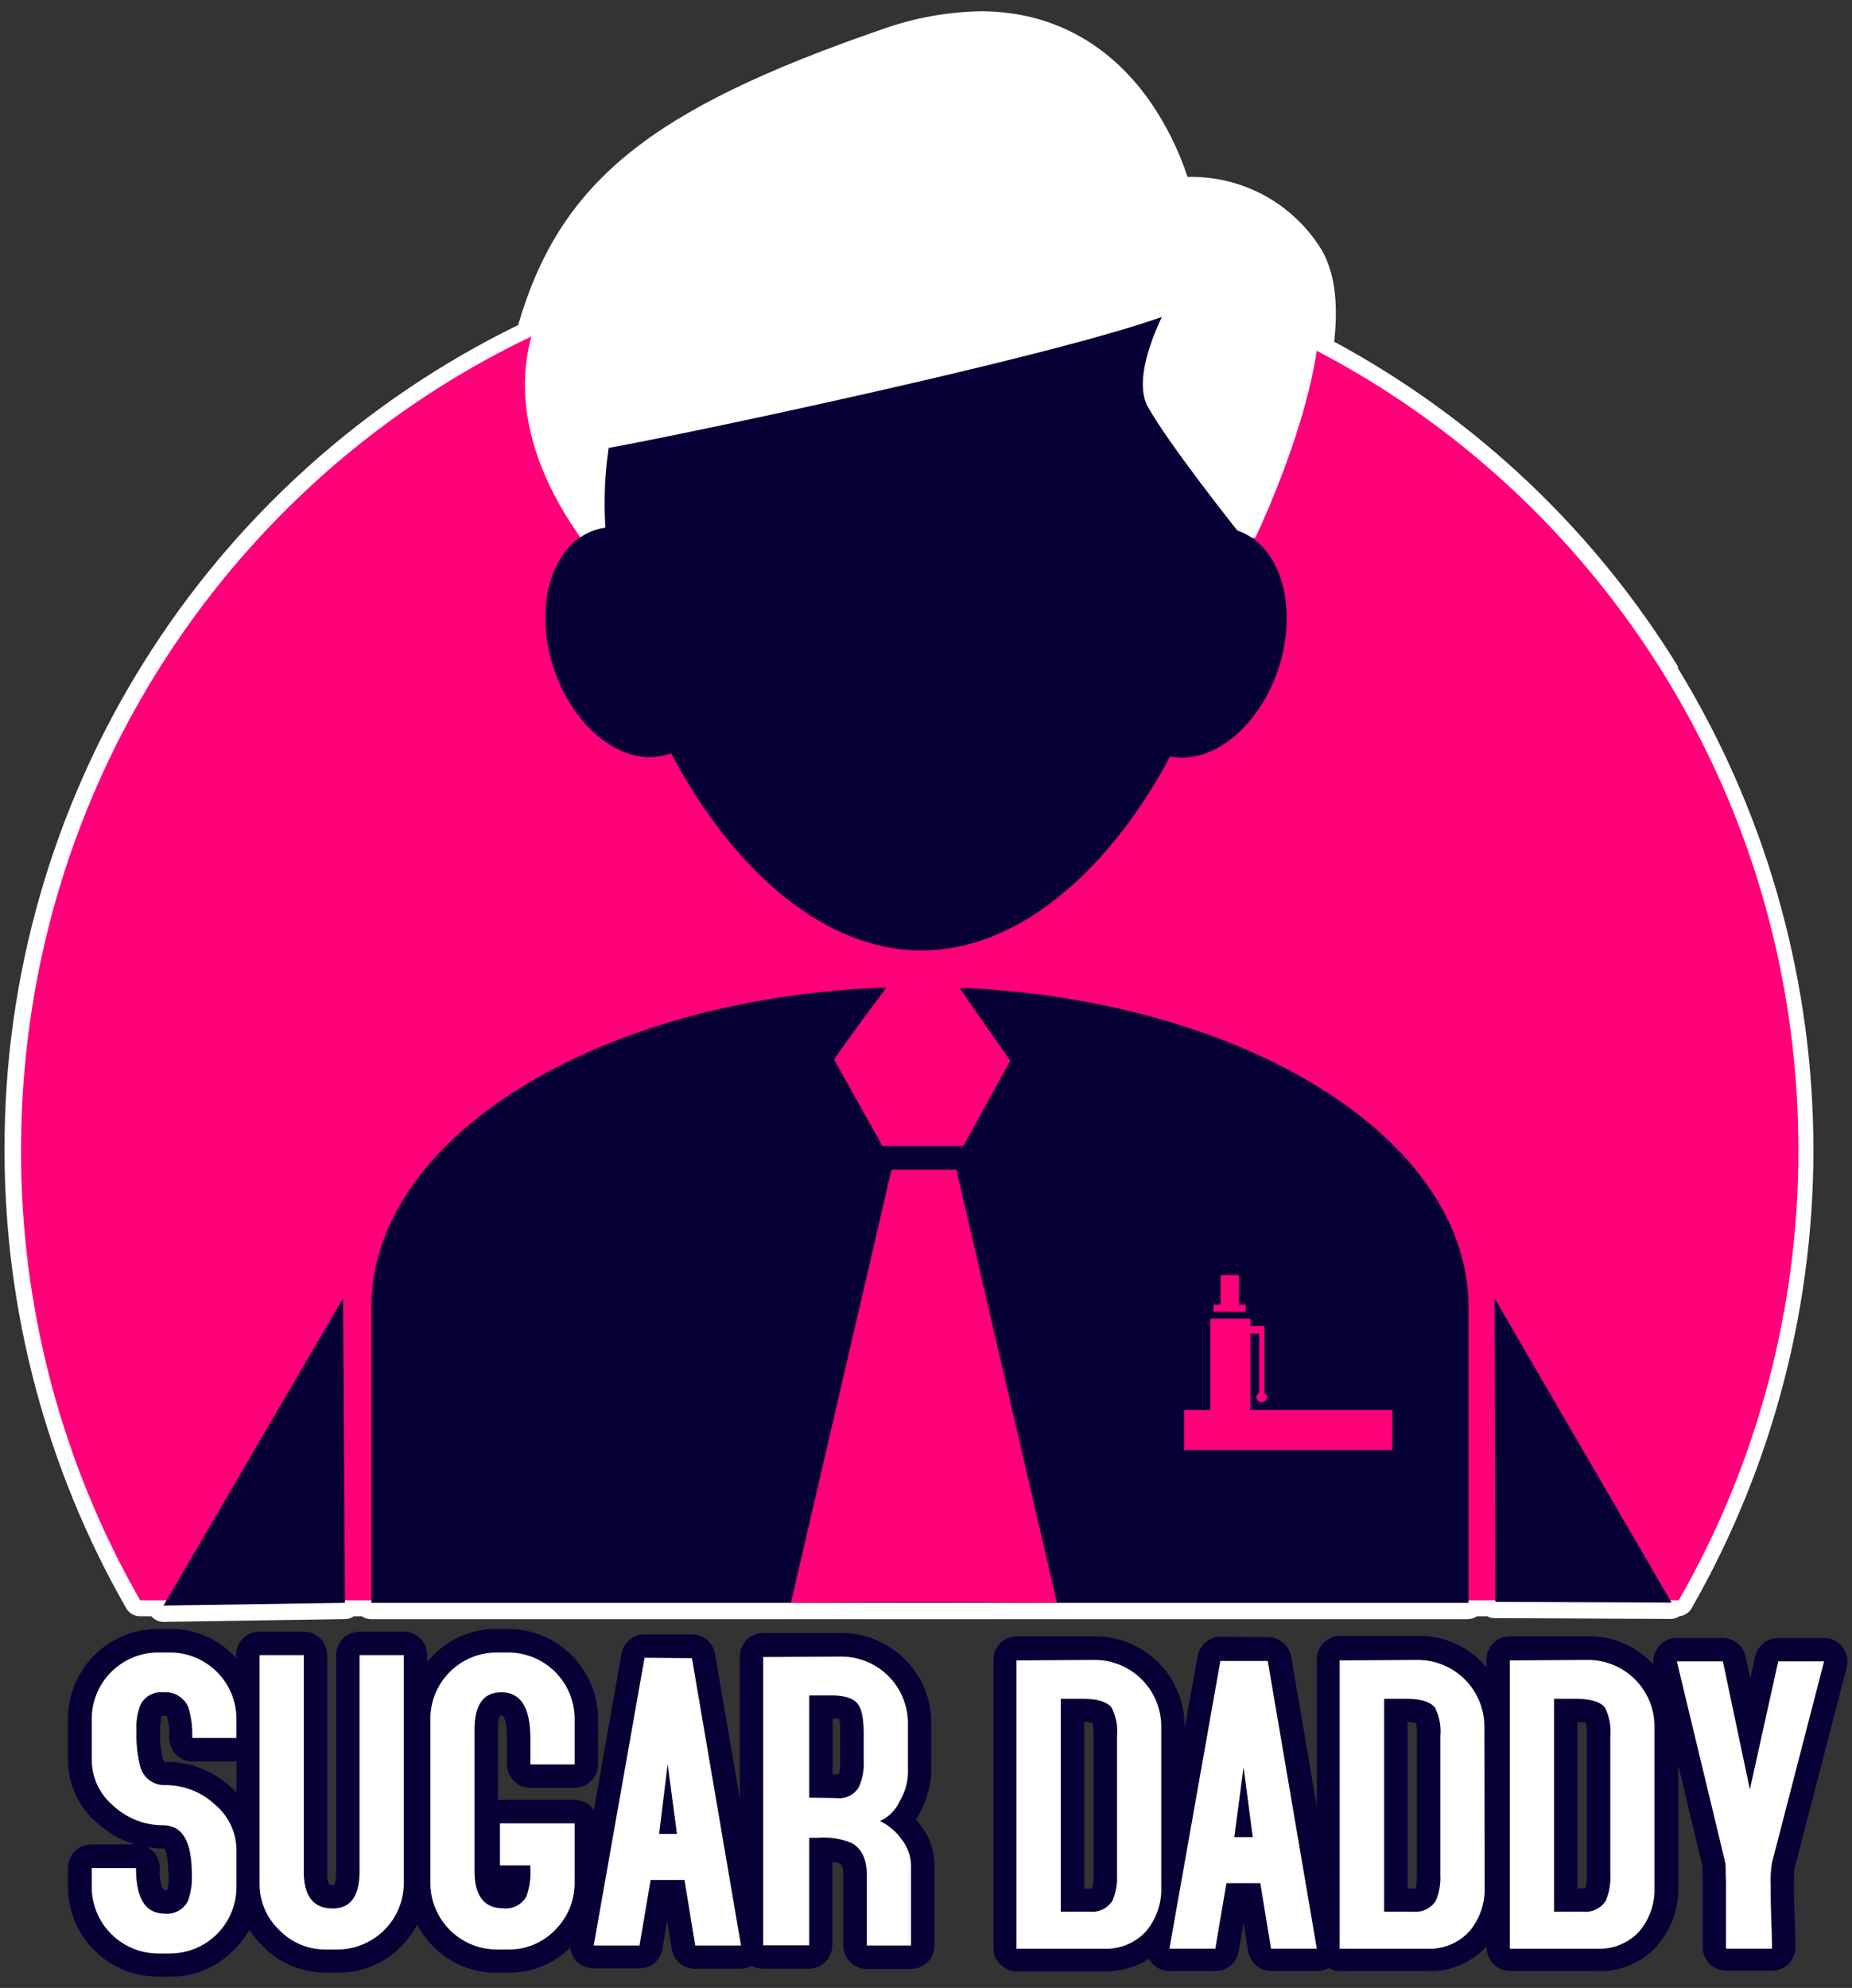 <svg width="82" height="88" viewBox="0 0 82 88" fill="none" xmlns="http://www.w3.org/2000/svg">
<rect x="0" y="0" width="82" height="88" fill="#333333" stroke="none"/>
<path d="M74.316 29.539C70.593 23.476 65.335 18.503 59.073 15.126C59.272 13.353 59.073 11.978 58.492 11.021C57.876 10.029 57.013 9.214 55.988 8.655C54.963 8.096 53.81 7.812 52.643 7.831H52.579C52.188 6.64 51.627 5.511 50.913 4.481C49.08 1.875 46.493 0.5 43.426 0.5C41.925 0.525 40.439 0.798 39.027 1.308C28.747 4.853 24.788 8.065 22.941 14.389C16.106 17.727 10.349 22.922 6.328 29.378C2.306 35.835 0.183 43.293 0.201 50.9C0.196 58.019 2.053 65.015 5.589 71.194C5.652 71.301 5.741 71.391 5.849 71.453C5.956 71.515 6.078 71.548 6.203 71.548H6.702C6.769 71.626 6.852 71.688 6.945 71.731C7.038 71.774 7.139 71.796 7.241 71.796L15.277 71.672C15.417 71.672 15.553 71.629 15.667 71.548H16.022C16.14 71.631 16.281 71.675 16.426 71.676H64.989C65.134 71.675 65.275 71.631 65.393 71.548H65.847C65.947 71.602 66.059 71.63 66.173 71.63L73.972 71.665C74.112 71.665 74.249 71.623 74.365 71.544C74.476 71.532 74.582 71.493 74.675 71.431C74.768 71.37 74.845 71.287 74.9 71.19C78.537 64.829 80.398 57.608 80.287 50.282C80.177 42.956 78.1 35.794 74.273 29.546L74.316 29.539Z" fill="white"/>
<path d="M74.33 70.839C77.812 64.772 79.639 57.895 79.626 50.9C79.626 28.922 62.005 11.12 40.279 11.12C18.553 11.12 0.932 28.929 0.932 50.9C0.913 57.893 2.731 64.769 6.203 70.839H74.33Z" fill="#FF0079"/>
<path d="M27.837 26.26C27.837 26.26 21.857 20.897 23.544 14.832C25.232 8.766 28.829 5.569 39.255 1.964C49.68 -1.641 52.055 8.557 52.055 8.557C52.055 8.557 55.812 8.018 57.879 11.393C59.946 14.768 55.582 23.8 55.582 23.8L27.837 26.26Z" fill="white"/>
<path d="M40.552 80.548C40.957 79.926 41.193 79.209 41.236 78.468V76.27C41.236 75.215 40.817 74.203 40.071 73.456C39.325 72.71 38.314 72.29 37.258 72.289H33.785C33.511 72.292 33.25 72.402 33.057 72.597C32.865 72.791 32.757 73.054 32.757 73.328V79.627L31.658 73.211C31.617 72.971 31.494 72.754 31.309 72.597C31.124 72.439 30.89 72.352 30.648 72.349H28.549C28.304 72.347 28.066 72.431 27.877 72.588C27.688 72.744 27.561 72.962 27.517 73.204L26.294 80.123C26.199 79.985 26.072 79.873 25.924 79.795C25.776 79.718 25.611 79.677 25.444 79.676H22.051V76.55C22.051 76.036 22.144 75.944 22.147 75.944H22.2C22.381 75.944 22.448 76.458 22.448 76.936V78.102C22.448 78.377 22.557 78.641 22.751 78.835C22.945 79.03 23.209 79.14 23.483 79.141H25.444C25.719 79.14 25.982 79.03 26.176 78.835C26.37 78.641 26.479 78.377 26.479 78.102V76.085C26.478 75.031 26.059 74.021 25.314 73.275C24.569 72.53 23.559 72.11 22.505 72.108H21.995C21.471 72.102 20.953 72.202 20.469 72.402C19.986 72.603 19.549 72.9 19.184 73.274C19.088 73.367 18.998 73.466 18.914 73.569V73.264C18.914 72.989 18.805 72.725 18.611 72.531C18.417 72.336 18.154 72.226 17.879 72.225H15.919C15.644 72.226 15.381 72.336 15.187 72.531C14.993 72.725 14.884 72.989 14.884 73.264V82.835C14.884 83.352 14.792 83.441 14.788 83.444H14.724C14.586 83.444 14.487 83.444 14.487 82.835V73.264C14.487 72.988 14.377 72.724 14.183 72.529C13.988 72.335 13.724 72.225 13.448 72.225H11.492C11.216 72.225 10.952 72.335 10.757 72.529C10.562 72.724 10.453 72.988 10.453 73.264V73.395C10.417 73.352 10.379 73.313 10.339 73.274C9.971 72.897 9.53 72.599 9.042 72.398C8.554 72.197 8.031 72.099 7.504 72.108H6.993C5.939 72.107 4.927 72.525 4.18 73.269C3.433 74.013 3.012 75.024 3.009 76.078V77.879C3.006 78.419 3.122 78.954 3.349 79.444C3.577 79.934 3.909 80.368 4.324 80.715C4.8 81.141 5.362 81.459 5.972 81.647H4.044C3.769 81.647 3.506 81.756 3.312 81.95C3.118 82.144 3.009 82.408 3.009 82.682V83.526C3.01 84.05 3.114 84.569 3.316 85.052C3.518 85.536 3.813 85.975 4.185 86.344C4.557 86.713 4.998 87.005 5.483 87.203C5.968 87.402 6.487 87.502 7.011 87.5H7.521C8.045 87.507 8.565 87.408 9.048 87.208C9.532 87.008 9.971 86.712 10.336 86.337C10.617 86.068 10.856 85.758 11.045 85.419C11.216 85.69 11.418 85.939 11.648 86.163C12.011 86.535 12.447 86.829 12.928 87.028C13.408 87.228 13.924 87.328 14.444 87.322H14.955C15.477 87.33 15.996 87.23 16.478 87.03C16.961 86.83 17.398 86.534 17.762 86.16C18.045 85.876 18.284 85.553 18.471 85.199C18.658 85.553 18.897 85.877 19.18 86.16C19.545 86.534 19.983 86.831 20.466 87.031C20.949 87.231 21.468 87.33 21.991 87.322H22.502C23.011 87.331 23.517 87.237 23.988 87.045C24.46 86.854 24.889 86.57 25.249 86.209C25.27 86.418 25.353 86.615 25.486 86.776C25.585 86.89 25.708 86.981 25.846 87.042C25.984 87.103 26.133 87.133 26.284 87.131H28.311C28.557 87.132 28.794 87.045 28.981 86.886C29.168 86.728 29.293 86.508 29.332 86.266L29.538 85.018L29.747 86.28C29.785 86.523 29.909 86.744 30.097 86.904C30.284 87.063 30.522 87.15 30.768 87.149H32.796C32.968 87.147 33.137 87.104 33.288 87.021C33.438 87.104 33.606 87.147 33.778 87.149H35.816C36.091 87.148 36.354 87.038 36.548 86.843C36.742 86.648 36.851 86.385 36.851 86.11V82.424C36.972 82.429 37.092 82.454 37.205 82.498C37.326 82.565 37.34 82.877 37.34 83.005V86.121C37.34 86.396 37.45 86.66 37.644 86.855C37.839 87.05 38.103 87.159 38.379 87.159H40.335C40.611 87.159 40.875 87.05 41.07 86.855C41.265 86.66 41.374 86.396 41.374 86.121V82.537C41.364 81.904 41.149 81.292 40.761 80.793C40.693 80.718 40.626 80.63 40.552 80.548ZM37.202 76.724V77.929C37.212 78.135 37.191 78.342 37.138 78.542H36.865V76.061C36.964 76.062 37.062 76.072 37.159 76.089C37.195 76.299 37.209 76.511 37.202 76.724ZM7.206 77.844C7.109 77.435 7.072 77.015 7.096 76.596C7.089 76.38 7.109 76.165 7.156 75.954H7.255C7.302 75.951 7.349 75.957 7.394 75.972C7.478 76.287 7.512 76.614 7.493 76.94C7.493 77.214 7.602 77.478 7.796 77.672C7.99 77.866 8.254 77.975 8.528 77.975H10.471V79.347C10.389 79.261 10.3 79.18 10.212 79.099C9.427 78.383 8.403 77.987 7.341 77.989C7.314 77.993 7.286 77.993 7.259 77.989C7.238 77.942 7.22 77.893 7.206 77.844ZM7.472 82.952C7.479 83.189 7.46 83.427 7.415 83.661H7.316C7.29 83.664 7.264 83.664 7.238 83.661C7.094 83.361 7.039 83.026 7.078 82.696C7.078 82.42 6.97 82.154 6.777 81.956C6.701 81.881 6.615 81.818 6.522 81.768C6.765 81.808 7.012 81.828 7.259 81.828C7.277 81.828 7.454 82.041 7.454 82.952H7.472Z" fill="#070036"/>
<path d="M79.452 82.721L81.767 73.806C81.805 73.652 81.808 73.492 81.776 73.337C81.744 73.182 81.678 73.035 81.582 72.909C81.485 72.785 81.361 72.684 81.219 72.614C81.077 72.545 80.921 72.509 80.763 72.509H78.725C78.49 72.513 78.263 72.595 78.08 72.742C77.897 72.889 77.767 73.092 77.711 73.32L77.495 74.309L77.29 73.331C77.24 73.099 77.112 72.89 76.928 72.741C76.743 72.591 76.513 72.509 76.276 72.509H74.237C74.089 72.508 73.941 72.54 73.806 72.601C73.67 72.663 73.55 72.754 73.453 72.867C73.356 72.979 73.284 73.112 73.243 73.255C73.203 73.399 73.194 73.549 73.217 73.696C73.188 73.664 73.16 73.629 73.128 73.597C72.763 73.222 72.326 72.925 71.843 72.724C71.359 72.524 70.84 72.424 70.317 72.431H69.239H66.847C66.573 72.433 66.311 72.544 66.118 72.738C65.925 72.933 65.816 73.195 65.815 73.469V73.806C65.748 73.728 65.68 73.654 65.606 73.579C65.241 73.204 64.804 72.907 64.321 72.707C63.837 72.506 63.318 72.406 62.795 72.413H61.731H59.335C59.061 72.416 58.8 72.526 58.606 72.721C58.413 72.915 58.305 73.178 58.304 73.451V79.978L57.169 73.335C57.129 73.095 57.005 72.877 56.819 72.719C56.634 72.562 56.399 72.475 56.156 72.473L54.061 72.452C53.815 72.451 53.577 72.536 53.388 72.693C53.2 72.85 53.072 73.068 53.029 73.31L52.451 76.511V76.411C52.451 75.356 52.032 74.344 51.287 73.598C50.541 72.851 49.529 72.432 48.474 72.431H47.411H45.014C44.741 72.433 44.479 72.544 44.287 72.739C44.094 72.933 43.986 73.196 43.986 73.469V86.231C43.986 86.505 44.095 86.768 44.289 86.962C44.484 87.156 44.747 87.266 45.021 87.266H48.864C49.575 87.284 50.275 87.093 50.877 86.716C50.912 86.78 50.953 86.84 50.998 86.897C51.097 87.01 51.219 87.1 51.356 87.161C51.493 87.222 51.642 87.253 51.792 87.251H53.823C54.068 87.252 54.305 87.166 54.492 87.008C54.679 86.85 54.804 86.631 54.844 86.39L55.06 85.121L55.269 86.383C55.307 86.626 55.431 86.847 55.619 87.006C55.806 87.166 56.044 87.253 56.29 87.251H58.318C58.497 87.252 58.673 87.205 58.828 87.117C58.984 87.206 59.16 87.252 59.339 87.251H63.178C63.672 87.273 64.165 87.187 64.623 86.999C65.08 86.81 65.491 86.524 65.826 86.16V86.216C65.827 86.491 65.936 86.754 66.131 86.948C66.326 87.142 66.59 87.251 66.864 87.251H70.703C71.203 87.274 71.701 87.186 72.162 86.993C72.624 86.801 73.037 86.509 73.373 86.138C74.008 85.397 74.341 84.445 74.308 83.469V78.152L75.372 82.579L75.39 83.288V86.202C75.39 86.477 75.499 86.74 75.693 86.934C75.887 87.128 76.15 87.237 76.425 87.237H78.456C78.731 87.237 78.994 87.128 79.189 86.934C79.384 86.74 79.493 86.477 79.494 86.202C79.494 86.046 79.494 85.628 79.463 84.93C79.431 84.231 79.434 83.742 79.434 83.402C79.43 83.154 79.438 82.907 79.459 82.661L79.452 82.721ZM69.846 83.6V76.227C69.973 76.227 70.1 76.24 70.225 76.266C70.252 76.462 70.264 76.66 70.26 76.858V82.987C70.266 83.19 70.248 83.394 70.207 83.593H70.094L69.846 83.6ZM62.735 76.865V82.994C62.74 83.198 62.722 83.401 62.681 83.6H62.568H62.32V76.227C62.447 76.227 62.575 76.24 62.699 76.266C62.727 76.465 62.739 76.665 62.735 76.865ZM48.421 76.865V82.994C48.426 83.198 48.407 83.401 48.364 83.6H48.254H48.003V76.227C48.13 76.227 48.257 76.24 48.382 76.266C48.411 76.464 48.424 76.665 48.421 76.865Z" fill="#070036"/>
<path d="M10.47 76.933H8.51C8.532 76.472 8.473 76.011 8.337 75.571C8.246 75.36 8.091 75.183 7.894 75.064C7.696 74.946 7.467 74.893 7.238 74.912C7.04 74.892 6.84 74.929 6.663 75.02C6.485 75.111 6.338 75.25 6.238 75.422C6.084 75.794 6.018 76.195 6.043 76.596C6.022 77.122 6.075 77.648 6.199 78.159C6.255 78.412 6.398 78.637 6.604 78.795C6.809 78.952 7.064 79.032 7.323 79.02C8.132 79.019 8.912 79.323 9.506 79.871C9.811 80.121 10.055 80.437 10.222 80.794C10.389 81.15 10.474 81.54 10.47 81.934V83.54C10.468 84.32 10.156 85.067 9.603 85.617C9.05 86.168 8.301 86.476 7.521 86.475H7.011C6.23 86.476 5.481 86.167 4.928 85.616C4.375 85.065 4.063 84.317 4.062 83.537V82.693H6.022C6.022 84.04 6.433 84.71 7.298 84.71C7.503 84.731 7.709 84.69 7.89 84.593C8.071 84.495 8.22 84.346 8.315 84.164C8.459 83.777 8.519 83.364 8.493 82.952C8.493 81.517 8.075 80.8 7.241 80.8C6.422 80.806 5.632 80.501 5.029 79.946C4.725 79.695 4.48 79.38 4.312 79.023C4.145 78.667 4.059 78.277 4.062 77.883V76.082C4.064 75.302 4.377 74.555 4.93 74.006C5.483 73.456 6.231 73.148 7.011 73.15H7.521C8.302 73.149 9.051 73.458 9.604 74.009C10.157 74.56 10.469 75.308 10.47 76.089V76.933Z" fill="white"/>
<path d="M17.879 83.363C17.877 84.141 17.567 84.887 17.016 85.437C16.465 85.987 15.719 86.297 14.941 86.298H14.43C14.045 86.302 13.664 86.228 13.308 86.08C12.953 85.932 12.632 85.713 12.364 85.436C12.083 85.169 11.861 84.847 11.711 84.491C11.561 84.134 11.486 83.75 11.492 83.363V73.267H13.448V82.838C13.448 83.932 13.874 84.481 14.724 84.483C15.523 84.483 15.921 83.935 15.919 82.838V73.267H17.879V83.363Z" fill="white"/>
<path d="M25.443 80.715V83.37C25.442 83.755 25.364 84.137 25.214 84.492C25.065 84.847 24.846 85.17 24.571 85.44C24.304 85.717 23.982 85.936 23.627 86.083C23.271 86.231 22.89 86.304 22.505 86.298H21.994C21.216 86.297 20.469 85.987 19.919 85.437C19.368 84.887 19.058 84.141 19.056 83.363V76.085C19.056 75.7 19.132 75.318 19.279 74.961C19.427 74.605 19.644 74.281 19.917 74.009C20.189 73.736 20.514 73.52 20.87 73.373C21.227 73.225 21.609 73.15 21.994 73.15H22.505C23.284 73.151 24.031 73.461 24.582 74.012C25.133 74.563 25.442 75.31 25.443 76.089V78.106H23.483V76.94C23.483 75.588 23.055 74.912 22.2 74.912C21.408 74.912 21.012 75.459 21.012 76.553V82.835C21.012 83.929 21.438 84.476 22.288 84.476C22.491 84.498 22.695 84.46 22.876 84.366C23.057 84.273 23.206 84.129 23.306 83.951C23.447 83.567 23.507 83.158 23.483 82.749V82.576H22.133V80.715H25.443Z" fill="white"/>
<path d="M32.809 86.121H30.782L30.307 83.221H28.807L28.315 86.121H26.287L28.538 73.384L30.637 73.402L32.809 86.121ZM29.974 81.183L29.562 78.088L29.183 81.183H29.974Z" fill="white"/>
<path d="M40.336 86.121H38.379V83.005C38.379 82.296 38.156 81.842 37.716 81.587C37.224 81.383 36.69 81.302 36.16 81.353H35.83V86.114H33.792V73.352L37.259 73.331C38.039 73.334 38.786 73.645 39.337 74.197C39.889 74.749 40.199 75.497 40.201 76.277V78.475C40.194 78.911 40.071 79.338 39.846 79.712C39.673 80.11 39.358 80.43 38.964 80.612C39.348 80.798 39.679 81.079 39.925 81.427C40.181 81.749 40.325 82.147 40.336 82.558V86.121ZM38.241 77.929V76.723C38.241 76.078 38.156 75.66 37.989 75.444C37.794 75.167 37.365 75.036 36.706 75.05H35.83V79.577L37.053 79.595C37.246 79.617 37.441 79.583 37.614 79.496C37.787 79.409 37.931 79.273 38.028 79.106C38.195 78.737 38.268 78.332 38.241 77.929Z" fill="white"/>
<path d="M58.304 86.262H56.277L55.802 83.363H54.302L53.809 86.262H51.778L54.033 73.526H56.131L58.304 86.262ZM55.468 81.325L55.061 78.226L54.65 81.325H55.468Z" fill="white"/>
<path d="M65.734 83.515C65.764 84.237 65.523 84.944 65.057 85.497C64.817 85.756 64.524 85.959 64.196 86.092C63.869 86.224 63.517 86.282 63.164 86.263H59.315V73.501L62.781 73.48C63.561 73.483 64.309 73.794 64.86 74.346C65.411 74.898 65.722 75.646 65.723 76.426L65.734 83.515ZM63.774 82.987V76.865C63.816 76.426 63.734 75.984 63.536 75.589C63.324 75.33 62.898 75.199 62.253 75.199H61.285V84.625H62.569C62.765 84.645 62.964 84.61 63.142 84.523C63.319 84.437 63.469 84.303 63.575 84.136C63.728 83.773 63.796 83.38 63.774 82.987Z" fill="white"/>
<path d="M51.416 83.515C51.446 84.237 51.205 84.944 50.739 85.497C50.5 85.756 50.206 85.959 49.88 86.091C49.553 86.224 49.201 86.282 48.849 86.263H45.007V73.501L48.474 73.48C49.254 73.481 50.003 73.792 50.554 74.344C51.106 74.896 51.416 75.645 51.416 76.426V83.515ZM49.456 82.987V76.865C49.5 76.426 49.417 75.983 49.218 75.589C49.009 75.33 48.58 75.199 47.935 75.199H46.967V84.625H48.25C48.447 84.645 48.645 84.61 48.823 84.523C49.001 84.437 49.151 84.303 49.257 84.136C49.41 83.773 49.478 83.38 49.456 82.987Z" fill="white"/>
<path d="M73.256 83.515C73.288 84.237 73.047 84.944 72.582 85.497C72.343 85.756 72.049 85.959 71.722 86.092C71.394 86.224 71.042 86.282 70.69 86.263H66.851V73.501L70.317 73.48C71.097 73.482 71.845 73.793 72.396 74.345C72.947 74.897 73.256 75.646 73.256 76.426V83.515ZM71.299 82.987V76.865C71.342 76.426 71.259 75.984 71.062 75.589C70.849 75.33 70.42 75.199 69.779 75.199H68.807V84.625H70.094C70.291 84.645 70.489 84.61 70.667 84.523C70.845 84.437 70.995 84.303 71.101 84.136C71.253 83.773 71.321 83.38 71.299 82.987Z" fill="white"/>
<path d="M80.764 73.544L78.456 82.462C78.403 82.793 78.384 83.128 78.4 83.462C78.4 83.817 78.4 84.334 78.428 85.018C78.456 85.702 78.456 86.121 78.456 86.262H76.418V83.324L76.4 82.501L74.245 73.544H76.283L77.478 79.215L78.733 73.544H80.764Z" fill="white"/>
<path d="M40.8 7.033C33.051 7.033 26.77 13.864 26.77 22.276C26.77 30.687 33.051 42.073 40.8 42.073C48.549 42.073 54.827 30.702 54.827 22.276C54.827 13.85 48.545 7.033 40.8 7.033Z" fill="#070036"/>
<path d="M65.021 70.956V58C65.021 57.957 65.021 57.911 65.021 57.865C65.021 50.028 54.146 43.686 40.732 43.686C27.319 43.686 16.443 50.042 16.443 57.865V70.956H65.021Z" fill="#070036"/>
<path d="M44.734 46.944C43.837 45.696 42.459 43.69 42.459 43.69H39.268C39.268 43.69 37.404 46.171 36.929 46.905L39.073 50.73H42.654L44.734 46.944Z" fill="#FF0079"/>
<path d="M46.798 70.942L42.346 51.775H40.992H40.825H39.471L35.019 70.942L40.91 70.924L46.798 70.942Z" fill="#FF0079"/>
<path d="M61.647 62.413H52.427V64.186H61.647V62.413Z" fill="#FF0079"/>
<path d="M55.361 58.372H53.589V63.395H55.361V58.372Z" fill="#FF0079"/>
<path d="M55.157 57.748H53.731V58.071H55.157V57.748Z" fill="#FF0079"/>
<path d="M54.858 56.44H54.043V57.865H54.858V56.44Z" fill="#FF0079"/>
<path d="M55.833 58.698H55.117V59.035H55.833V58.698Z" fill="#FF0079"/>
<path d="M55.986 58.698H55.752V61.924H55.986V58.698Z" fill="#FF0079"/>
<path d="M55.861 62.069C55.989 62.069 56.092 61.971 56.092 61.849C56.092 61.728 55.989 61.63 55.861 61.63C55.734 61.63 55.631 61.728 55.631 61.849C55.631 61.971 55.734 62.069 55.861 62.069Z" fill="#FF0079"/>
<path d="M29.583 33.391C31.493 32.769 32.317 30.042 31.424 27.3C30.531 24.558 28.259 22.84 26.349 23.462C24.439 24.084 23.615 26.811 24.508 29.553C25.401 32.295 27.673 34.013 29.583 33.391Z" fill="#070036"/>
<path d="M56.613 29.573C57.506 26.831 56.682 24.104 54.772 23.482C52.862 22.86 50.59 24.578 49.697 27.32C48.804 30.062 49.628 32.789 51.538 33.411C53.448 34.033 55.72 32.315 56.613 29.573Z" fill="#070036"/>
<path d="M26.347 19.915C26.425 20.053 50.806 15.009 52.816 13.399C54.826 11.79 49.516 7.373 45.018 6.398C40.52 5.424 34.88 6.076 31.824 8.653C28.768 11.23 25.468 18.376 26.347 19.915Z" fill="white"/>
<path d="M52.182 12.637C52.182 12.637 49.882 16.334 50.828 18.018C51.775 19.702 54.773 23.47 54.773 23.47C55.435 22.512 55.879 21.422 56.077 20.275C56.275 19.128 56.221 17.951 55.918 16.827C54.894 12.967 52.182 12.637 52.182 12.637Z" fill="white"/>
<path d="M15.274 70.953L15.189 57.468L7.238 71.073L15.274 70.953Z" fill="#070036"/>
<path d="M66.208 70.91L66.173 57.468L74.01 70.942L66.208 70.91Z" fill="#070036"/>
</svg>
